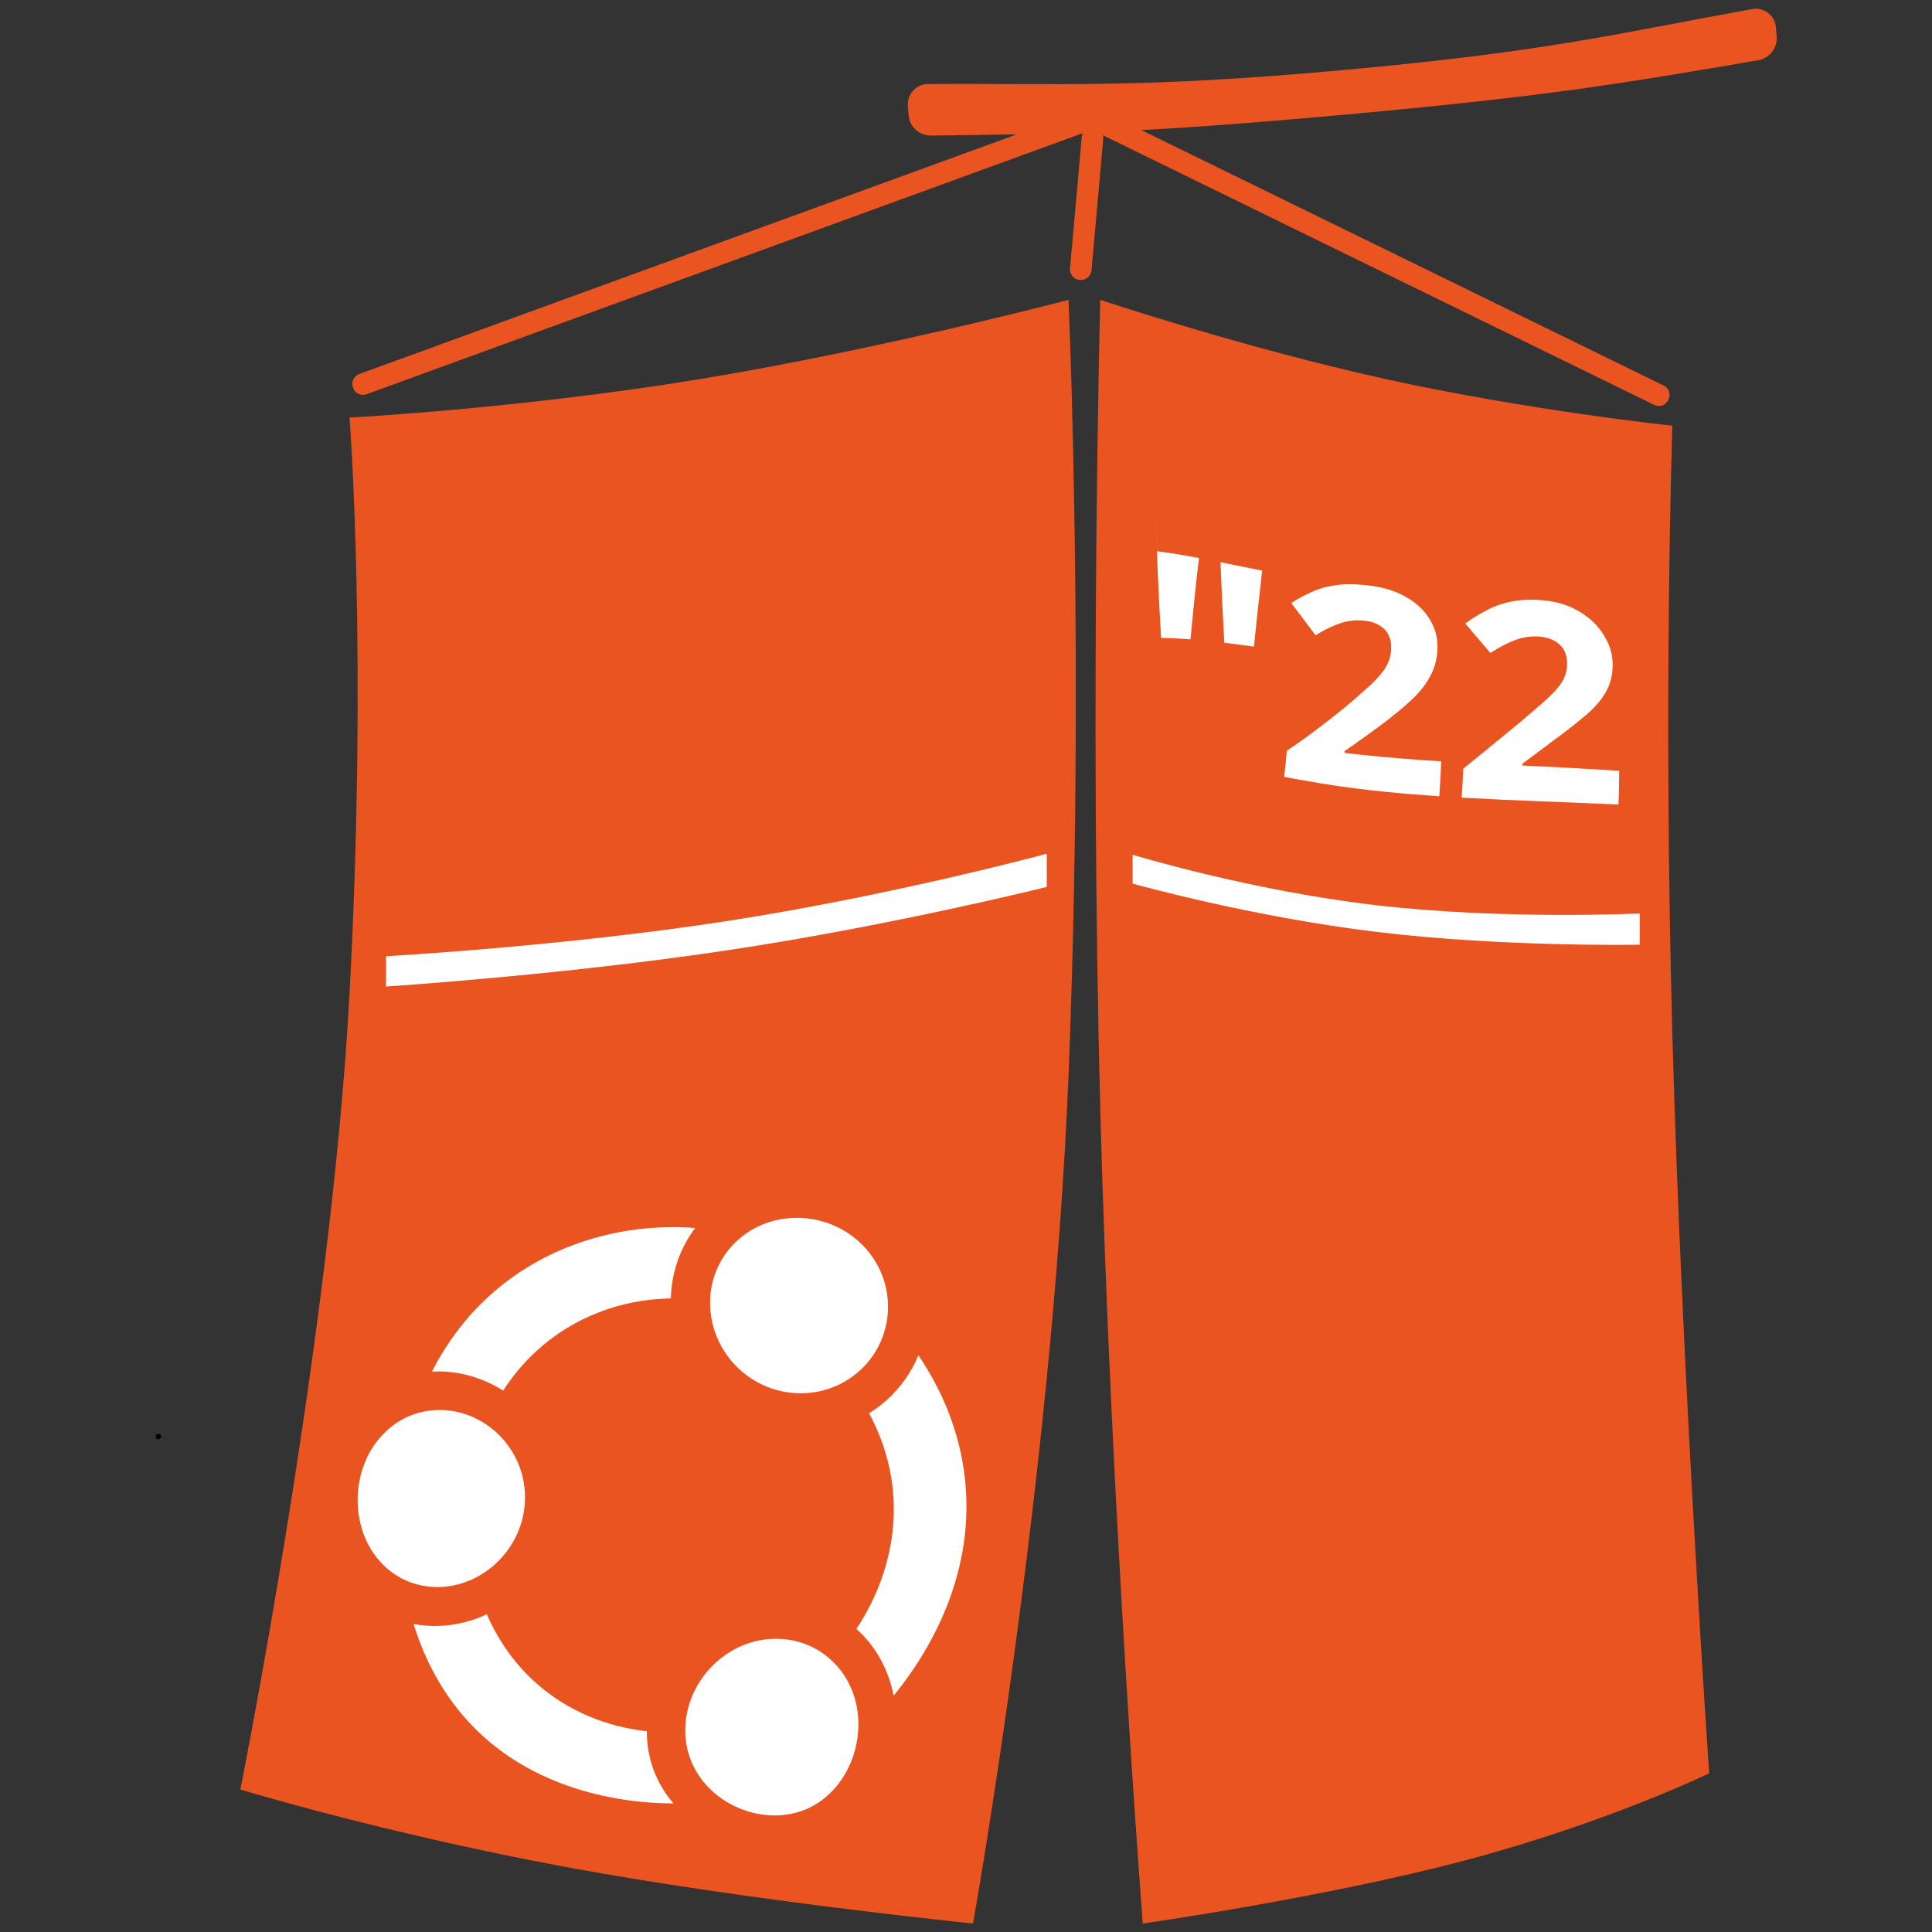 <svg xmlns="http://www.w3.org/2000/svg" xmlns:svg="http://www.w3.org/2000/svg" id="svg63" width="640" height="640" version="1.1" viewBox="0 0 640 640" xml:space="preserve"><rect x="0" y="0" width="640" height="640" fill="#333333" stroke="none"/><desc id="desc2">Created with Fabric.js 4.6.0</desc><g id="g866" transform="matrix(1.048,0,0,1.048,-15.297,-15.297)"><g id="wzwM9lu-tUWYqXj6PmQar" transform="matrix(1.697,0,0,1.697,64.676,468.654)"><path style="opacity:1;fill:none;fill-rule:nonzero;stroke:#000;stroke-width:1;stroke-linecap:round;stroke-linejoin:round;stroke-miterlimit:10;stroke-dasharray:none;stroke-dashoffset:0" id="path6" stroke-linecap="round" d="m 156.579,421.867 h 0.002" transform="translate(-156.58,-421.87)" vector-effect="non-scaling-stroke"/></g><g id="jFqApB8YGkxCjr7TT3yPV" transform="matrix(2.512,0,0,7.129,457.866,365.99)"><path style="opacity:1;fill:#e95420;fill-rule:nonzero;stroke:#8b6de6;stroke-width:0;stroke-linecap:butt;stroke-linejoin:miter;stroke-miterlimit:4;stroke-dasharray:none;stroke-dashoffset:0" id="path9" stroke-linecap="round" d="m -38.014,-0.18 c -1.338,-17.998 0,-35.816 0,-35.816 0,0 17.998,2.123 35.995,3.518 17.998,1.395 35.995,2.062 35.995,2.062 0,0 -1.158,12.058 0,26.997 1.158,14.938 4.631,32.756 4.631,32.756 0,0 -12.84,2.19 -30.658,3.855 -17.818,1.665 -40.613,2.804 -40.613,2.804 0,0 -4.013,-18.178 -5.351,-36.175 z" vector-effect="non-scaling-stroke"/></g><g id="eg2D4PgkELE7O0RpDyjyY" class="UnoptimicedTransforms" transform="matrix(1.819,0.002,-0.002,1.879,450.155,232.049)"><g id="text18" aria-label="&quot;22" class="UnoptimicedTransforms" style="font-weight:700;font-size:54px;line-height:1;font-family:Ubuntu;letter-spacing:.108;white-space:pre;opacity:1;fill:#fff"><path id="path225" d="m -31.126,-21.825 c -0.161,1.274 -0.416,3.362 -0.776,6.824 -0.247,2.38 -0.666,6.654 -0.686,6.855 -1.707,-0.124 -3.413,-0.206 -5.106,-0.227 0.282,4.783 0.367,6.279 0.447,7.708 0.057,1.024 0.044,0.779 -0.018,-0.326 -0.124,-2.21 -0.5,-8.164 -0.84,-14.585 -0.401,-7.581 -0.439,-11.842 -0.275,-15.347 0.057,-1.22 0.077,-1.493 0.018,-0.36 -0.058,1.108 -0.177,3.718 -0.054,8.32 2.425,0.303 4.876,0.704 7.29,1.138 z m 10.983,2.109 c -0.529,4.445 -0.926,8.209 -1.415,12.789 -1.708,-0.231 -3.434,-0.454 -5.143,-0.652 0.116,2.008 -0.146,-2.341 -0.375,-6.767 -0.23,-4.425 -0.383,-8.795 -0.308,-6.78 0,0 7.243,1.41 7.243,1.41 z"/><path id="path227" d="M 10.682,18.213 C 7.469,18.01 4.313,17.765 1.118,17.453 -0.389,17.306 -1.886,17.145 -3.387,16.969 -7.811,16.451 -11.964,15.751 -16.285,14.979 c 0.185,-1.396 0.332,-2.87 0.453,-4.395 3.341,-2.149 6.693,-4.643 9.909,-7.165 1.275,-1.028 2.407,-1.982 3.345,-2.799 0.505,-0.431 0.966,-0.833 1.38,-1.203 1.204,-1.106 2.083,-2.121 2.635,-3.034 0.227,-0.388 0.409,-0.791 0.546,-1.209 0.197,-0.601 0.3,-1.233 0.311,-1.896 0.01,-0.644 -0.074,-1.219 -0.252,-1.727 0,0 0,-10e-8 0,-10e-8 0,0 -1e-7,-2e-7 -1e-7,-2e-7 -0.204,-0.581 -0.531,-1.073 -0.98,-1.479 -0.807,-0.756 -1.919,-1.211 -3.337,-1.376 -0.021,-0.003 -0.043,-0.005 -0.064,-0.007 0,0 -2e-7,0 -2e-7,0 -1.406,-0.153 -2.788,-0.019 -4.144,0.41 -1.376,0.435 -2.834,1.115 -4.37,2.048 0,0 -4.223,-5.421 -4.223,-5.421 1.079,-0.68 2.239,-1.286 3.485,-1.83 1.246,-0.575 2.659,-0.959 4.24,-1.174 1.46,-0.218 3.171,-0.218 5.127,-0.027 0.212,0.021 0.428,0.044 0.646,0.07 1.355,0.159 2.604,0.414 3.746,0.775 0.94,0.298 1.807,0.667 2.602,1.112 1.799,0.958 3.172,2.166 4.122,3.651 0.984,1.454 1.469,3.058 1.449,4.813 -0.021,1.883 -0.472,3.57 -1.357,5.065 C 8.137,-0.322 6.888,1.133 5.238,2.533 4.221,3.418 3.054,4.361 1.753,5.34 0.995,5.91 0.185,6.498 -0.67,7.094 -1.394,7.607 -2.121,8.117 -2.849,8.619 -3.814,9.299 -4.788,9.968 -5.767,10.617 c 3.98e-5,-6.67e-4 -0.019,0.322 -0.019,0.321 0,0 1.132,0.134 2.806,0.302 1.308,0.133 2.803,0.275 4.479,0.418 4.528,0.388 9.513,0.679 9.513,0.679 -0.084,1.969 -0.19,3.938 -0.33,5.876 z"/><path id="path229" d="m 41.808,19.562 c -8.997,-0.378 -18.127,-0.641 -27.239,-1.124 0.112,-1.613 0.2,-3.24 0.27,-4.864 0,0 2.533,-1.987 5.016,-3.967 2.483,-1.98 4.921,-3.925 4.921,-3.925 1.949,-1.593 3.537,-2.922 4.706,-3.946 1.182,-1.065 2.037,-2.023 2.572,-2.891 0.535,-0.898 0.804,-1.885 0.808,-2.974 0.005,-1.338 -0.416,-2.4 -1.266,-3.162 -0.816,-0.759 -1.934,-1.216 -3.361,-1.355 -1.462,-0.142 -2.891,0.036 -4.288,0.525 -1.396,0.489 -2.869,1.233 -4.417,2.226 0,0 -4.374,-4.975 -4.374,-4.975 1.077,-0.751 2.243,-1.452 3.495,-2.102 1.25,-0.682 2.681,-1.198 4.282,-1.534 1.634,-0.366 3.603,-0.466 5.877,-0.255 2.499,0.232 4.624,0.908 6.408,2.013 1.814,1.073 3.189,2.433 4.13,4.004 0.976,1.544 1.448,3.168 1.435,4.85 -0.014,1.801 -0.438,3.344 -1.274,4.685 -0.801,1.345 -1.988,2.636 -3.574,3.91 -1.541,1.27 -3.465,2.721 -5.734,4.331 -1.682,1.213 -3.334,2.418 -5.057,3.674 3.1e-5,-0.001 -0.009,0.323 -0.009,0.322 0,0 4.239,0.182 8.443,0.396 4.211,0.214 8.355,0.474 8.355,0.474 -6.3e-5,1.837 -0.028,3.742 -0.126,5.665 z"/></g></g><g id="AvhcF3OvwC5frrcJhWN5R" transform="matrix(3.157,0,0,7.129,222.611,365.99)"><path style="opacity:1;fill:#e95420;fill-rule:nonzero;stroke:#fc861d;stroke-width:0;stroke-linecap:butt;stroke-linejoin:miter;stroke-miterlimit:4;stroke-dasharray:none;stroke-dashoffset:0" id="path21" stroke-linecap="round" d="m -30.895,-5.219 c 1.838,-15.208 0,-25.557 0,-25.557 0,0 17.028,-0.397 35.026,-1.702 17.998,-1.305 36.965,-3.518 36.965,-3.518 0,0 1.644,16.378 0,34.376 -1.644,17.998 -9.563,37.615 -9.563,37.615 0,0 -22.306,-0.998 -40.497,-2.483 -18.191,-1.485 -32.864,-3.456 -32.864,-3.456 0,0 9.095,-20.067 10.933,-35.276 z" vector-effect="non-scaling-stroke"/></g><g id="wigrQ9OaXCd0KOQazBk62-6-2" transform="matrix(0.255,0,0,0.255,224.358,490.901)"><g id="g42-5-7" class="UnoptimicedTransforms" transform="translate(-16.945,11.297)"><g id="dhCG0WREhORJ3XiUNEBRJ-2-8" transform="translate(-274.68,-21.06)"><path style="opacity:1;fill:#fff;fill-rule:nonzero;stroke:none;stroke-width:1;stroke-linecap:butt;stroke-linejoin:miter;stroke-miterlimit:4;stroke-dasharray:none;stroke-dashoffset:0" id="path24-0-3" stroke-linecap="round" d="m 21.392,109.161 c 0.087,-9.262 1.166,-18.282 3.132,-26.9 0,0 2e-6,-8e-6 2e-6,-8e-6 10.958,-48.035 49.474,-83.504 98.413,-83.554 48.654,-0.05 91.274,35.259 102.821,82.491 0,0 0,9e-6 0,9e-6 2.079,8.485 3.155,17.379 3.09,26.561 -0.058,8.195 -1.021,16.194 -2.794,23.904 0,0 0,1e-5 0,1e-5 -11.269,49.051 -55.383,86.205 -105.313,86.504 -24.945,0.15 -47.086,-8.904 -64.011,-24.046 -16.921,-15.139 -28.713,-36.422 -33.266,-60.934 0,0 -1e-6,-1e-5 -1e-6,-1e-5 -1.433,-7.716 -2.15,-15.761 -2.072,-24.027 z" transform="translate(-109.03,-109.03)" vector-effect="non-scaling-stroke"/></g><g id="XRDDQ1J1uEX4yQfzG9-K--4-4" transform="translate(179.38,-260.13)"><path style="opacity:1;fill:#fff;fill-rule:nonzero;stroke:none;stroke-width:1;stroke-linecap:butt;stroke-linejoin:miter;stroke-miterlimit:4;stroke-dasharray:none;stroke-dashoffset:0" id="path27-0-5" stroke-linecap="round" d="M 4.209,107.859 C 3.403,77.864 14.818,50.929 34.061,31.427 53.28,11.95 80.428,-0.201 111.047,-0.401 c 30.648,-0.2 58.888,11.626 79.533,31.185 20.649,19.563 33.598,46.76 34.16,76.978 0.391,21.02 -5.269,40.702 -15.362,57.412 C 190.466,196.392 155.936,217.107 116.332,217.064 76.723,217.021 41.848,196.229 21.862,165.055 11.189,148.359 4.769,128.74 4.209,107.859 Z" transform="translate(-109.03,-109.03)" vector-effect="non-scaling-stroke"/></g><g id="MYNmCgeXEu-Z4ZFYs7EEV-0-0" transform="translate(-136.59,238.23)"><path style="opacity:1;fill:#fff;fill-rule:nonzero;stroke:none;stroke-width:1;stroke-linecap:butt;stroke-linejoin:miter;stroke-miterlimit:4;stroke-dasharray:none;stroke-dashoffset:0" id="path30-9-5" stroke-linecap="round" d="m 490.855,1339.644 c -50.803,-10.864 -95.187,-36.182 -128.654,-73.184 -15.406,-17.031 -28.337,-36.358 -38.656,-57.615 0,0 0,0 0,0 -1.573,-3.233 -3.084,-6.511 -4.533,-9.831 -9.044,4.217 -18.353,7.527 -27.786,9.912 0,0 -10e-6,0 -10e-6,0 -20.929,5.303 -42.416,6.035 -62.966,2.077 6.011,19.407 13.489,37.981 22.505,55.534 0,0 10e-6,0 10e-6,0 21.453,41.757 51.095,76.993 89.441,104.372 38.215,27.286 83.479,45.548 132.258,54.978 25.83,5.056 52.19,7.547 77.956,7.51 -21.713,-25.142 -33.084,-55.972 -33.021,-89.403 -8.92,-1.003 -17.827,-2.465 -26.544,-4.351 z" transform="translate(-384.67,-1315.37)" vector-effect="non-scaling-stroke"/></g><g id="5kevNsoqeQyggepDS7LVy-3-7" transform="translate(154.82,260.13)"><path style="opacity:1;fill:#fff;fill-rule:nonzero;stroke:none;stroke-width:1;stroke-linecap:butt;stroke-linejoin:miter;stroke-miterlimit:4;stroke-dasharray:none;stroke-dashoffset:0" id="path33-6-0" stroke-linecap="round" d="M -1.993,112.049 C -1.3,83.943 10.329,57.828 28.297,38.155 49.13,15.363 78.625,1.04 110.706,1.108 c 32.105,0.068 60.079,14.513 78.475,37.341 15.958,19.803 24.573,45.702 23.296,74.103 -1.369,30.454 -13.841,58.161 -32.474,77.461 -18.801,19.474 -43.941,30.623 -73.118,30.079 C 77.957,219.553 49.943,207.567 29.832,188.436 9.508,169.103 -2.745,142.548 -1.993,112.049 Z" transform="translate(-109.03,-109.03)" vector-effect="non-scaling-stroke"/></g><g id="G5EOonB6_5-VBoMssZfkQ-7-1" transform="translate(319.03,10.82)"><path style="opacity:1;fill:#fff;fill-rule:nonzero;stroke:none;stroke-width:1;stroke-linecap:butt;stroke-linejoin:miter;stroke-miterlimit:4;stroke-dasharray:none;stroke-dashoffset:0" id="path36-0-9" stroke-linecap="round" d="m 823.299,1299.921 c 8.808,-10.734 17.061,-21.834 24.704,-33.184 12.319,-18.284 23.143,-37.332 32.227,-56.788 19.284,-41.279 30.747,-84.585 33.004,-128.686 0.868,-16.957 0.37,-33.941 -1.528,-50.863 -5.965,-53.192 -25.749,-105.584 -57.675,-152.415 -12.31,29.757 -33.653,54.79 -61.147,71.831 13.723,25.278 22.926,52.075 27.424,79.357 2.763,16.729 3.749,33.665 2.99,50.618 -1.997,44.688 -16.204,89.155 -41.08,129.456 -1.633,2.651 -3.312,5.284 -5.036,7.897 15.478,13.783 27.597,30.675 35.901,49.605 4.61,10.508 8.03,21.62 10.215,33.172 z" transform="translate(-840.3,-1087.96)" vector-effect="non-scaling-stroke"/></g><g id="fRrgGwENVItaZC02FeXX9-8-9" transform="translate(-114,-256.11)"><path style="opacity:1;fill:#fff;fill-rule:nonzero;stroke:none;stroke-width:1;stroke-linecap:butt;stroke-linejoin:miter;stroke-miterlimit:4;stroke-dasharray:none;stroke-dashoffset:0" id="path39-6-5" stroke-linecap="round" d="m 251.1,898.198 c 2.637,-0.153 5.28,-0.229 7.928,-0.227 27.924,0.025 55.821,8.266 80.284,23.721 11.771,-18.277 25.572,-34.646 41.124,-48.918 44.465,-40.945 103.267,-64.259 166.723,-65.34 0.838,-31.973 11.375,-62.372 30.246,-87.312 -63.941,-4.742 -126.097,7.274 -179.784,33.305 -54.035,26.2 -99.572,66.529 -132.115,119.108 -5.138,8.276 -9.943,16.833 -14.407,25.663 z" transform="translate(-407.26,-821.03)" vector-effect="non-scaling-stroke"/></g></g></g><g id="aiMSrT1FUmwbhyzP2Cv13" transform="matrix(1.443,-0.526,0.577,1.596,243.965,94.222)"><path style="opacity:1;fill:#e95420;fill-rule:nonzero;stroke:#fc861d;stroke-width:0;stroke-linecap:butt;stroke-linejoin:miter;stroke-miterlimit:4;stroke-dasharray:none;stroke-dashoffset:0" id="path45" stroke-linecap="round" d="M -81.612,-0.068 C -81.612,-1.135 -80.652,-2 -79.467,-2 H 79.467 v 0 c 1.185,0 2.145,0.865 2.145,1.932 v 0.136 0 C 81.612,1.135 80.652,2 79.467,2 H -79.467 v 0 c -1.185,0 -2.145,-0.865 -2.145,-1.932 z" vector-effect="non-scaling-stroke"/></g><g id="hTD8JXSBhLV4ak72_k9nr" transform="matrix(1.562,0.764,-0.747,1.528,449.853,95.936)"><path style="opacity:1;fill:#e95420;fill-rule:nonzero;stroke:#fc861d;stroke-width:0;stroke-linecap:butt;stroke-linejoin:miter;stroke-miterlimit:4;stroke-dasharray:none;stroke-dashoffset:0" id="path48" stroke-linecap="round" d="M -58.956,-0.076 C -58.956,-1.139 -58.111,-2 -57.068,-2 H 57.068 v 0 c 1.043,0 1.888,0.861 1.888,1.924 v 0.152 0 C 58.956,1.139 58.111,2 57.068,2 H -57.068 V 2 C -58.111,2 -58.956,1.139 -58.956,0.076 Z" vector-effect="non-scaling-stroke"/></g><g id="NCDpIfqJ3E2nyzD1doe8y" transform="matrix(-0.238,2.665,-1.697,-0.153,358.07,78.945)"><path style="opacity:1;fill:#e95420;fill-rule:nonzero;stroke:#fc861d;stroke-width:0;stroke-linecap:butt;stroke-linejoin:miter;stroke-miterlimit:4;stroke-dasharray:none;stroke-dashoffset:0" id="path51" stroke-linecap="round" d="M -9.06,-0.013 C -9.06,-1.11 -8.496,-2 -7.8,-2 H 7.8 v 0 c 0.696,0 1.26,0.89 1.26,1.987 v 0.026 0 C 9.06,1.11 8.496,2 7.8,2 H -7.8 V 2 C -8.496,2 -9.06,1.11 -9.06,0.013 Z" vector-effect="non-scaling-stroke"/></g><g id="vwZA0beqfYYXqeeBplnSD" transform="matrix(1.681,-0.153,0.356,4.125,439.125,40.038)"><path style="opacity:1;fill:#e95420;fill-rule:nonzero;stroke:#fc861d;stroke-width:0;stroke-linecap:butt;stroke-linejoin:miter;stroke-miterlimit:4;stroke-dasharray:none;stroke-dashoffset:0" id="path54" stroke-linecap="round" d="m -81.612,-1.063 c 2.3e-4,-0.433 0.445,-0.845 1.226,-1.138 0.781,-0.293 1.828,-0.439 2.885,-0.402 25.718,0.887 39.328,1.811 78.087,1.811 38.729,0 51.587,-0.905 76.914,-1.806 v 0 c 1.057,-0.038 2.104,0.107 2.886,0.4 0.782,0.292 1.227,0.705 1.226,1.138 v 0.7 0 c 0,0.888 -1.675,1.626 -3.845,1.695 -25.653,0.817 -39.027,1.274 -77.91,1.274 -38.878,0 -52.066,-0.453 -77.624,-1.273 v 0 c -2.17,-0.07 -3.844,-0.808 -3.844,-1.696 z" vector-effect="non-scaling-stroke"/></g><g id="jyEldl7UYCCKqWNNkz1ki" transform="matrix(2.241,0,0,0.138,452.756,299.02)"><path style="opacity:1;fill:#fff;fill-rule:nonzero;stroke:#fc861d;stroke-width:0;stroke-linecap:butt;stroke-linejoin:miter;stroke-miterlimit:4;stroke-dasharray:none;stroke-dashoffset:0" id="path57" stroke-linecap="round" d="m -35.764,-103.18 c 0,0 16.563,82.102 34.445,115.722 17.882,33.619 37.083,18.755 37.083,18.755 v 71.528 c 0,0 -19.201,5.78 -37.083,-29.22 -17.882,-35 -34.445,-110.78 -34.445,-110.78 z" vector-effect="non-scaling-stroke"/></g><g id="dUUHsC1lxsbIq97FkeEKn" transform="matrix(-2.92,0,0,0.159,241.045,305.44)"><path style="opacity:1;fill:#fff;fill-rule:nonzero;stroke:#fc861d;stroke-width:0;stroke-linecap:butt;stroke-linejoin:miter;stroke-miterlimit:4;stroke-dasharray:none;stroke-dashoffset:0" id="path60" stroke-linecap="round" d="m -35.764,-132.011 c 0,0 16.563,82.389 34.445,133.333 17.882,50.944 37.083,70.442 37.083,70.442 v 60.247 c 0,0 -19.201,-22.916 -37.083,-72.421 C -19.201,10.086 -35.764,-66.007 -35.764,-66.007 Z" vector-effect="non-scaling-stroke"/></g></g></svg>